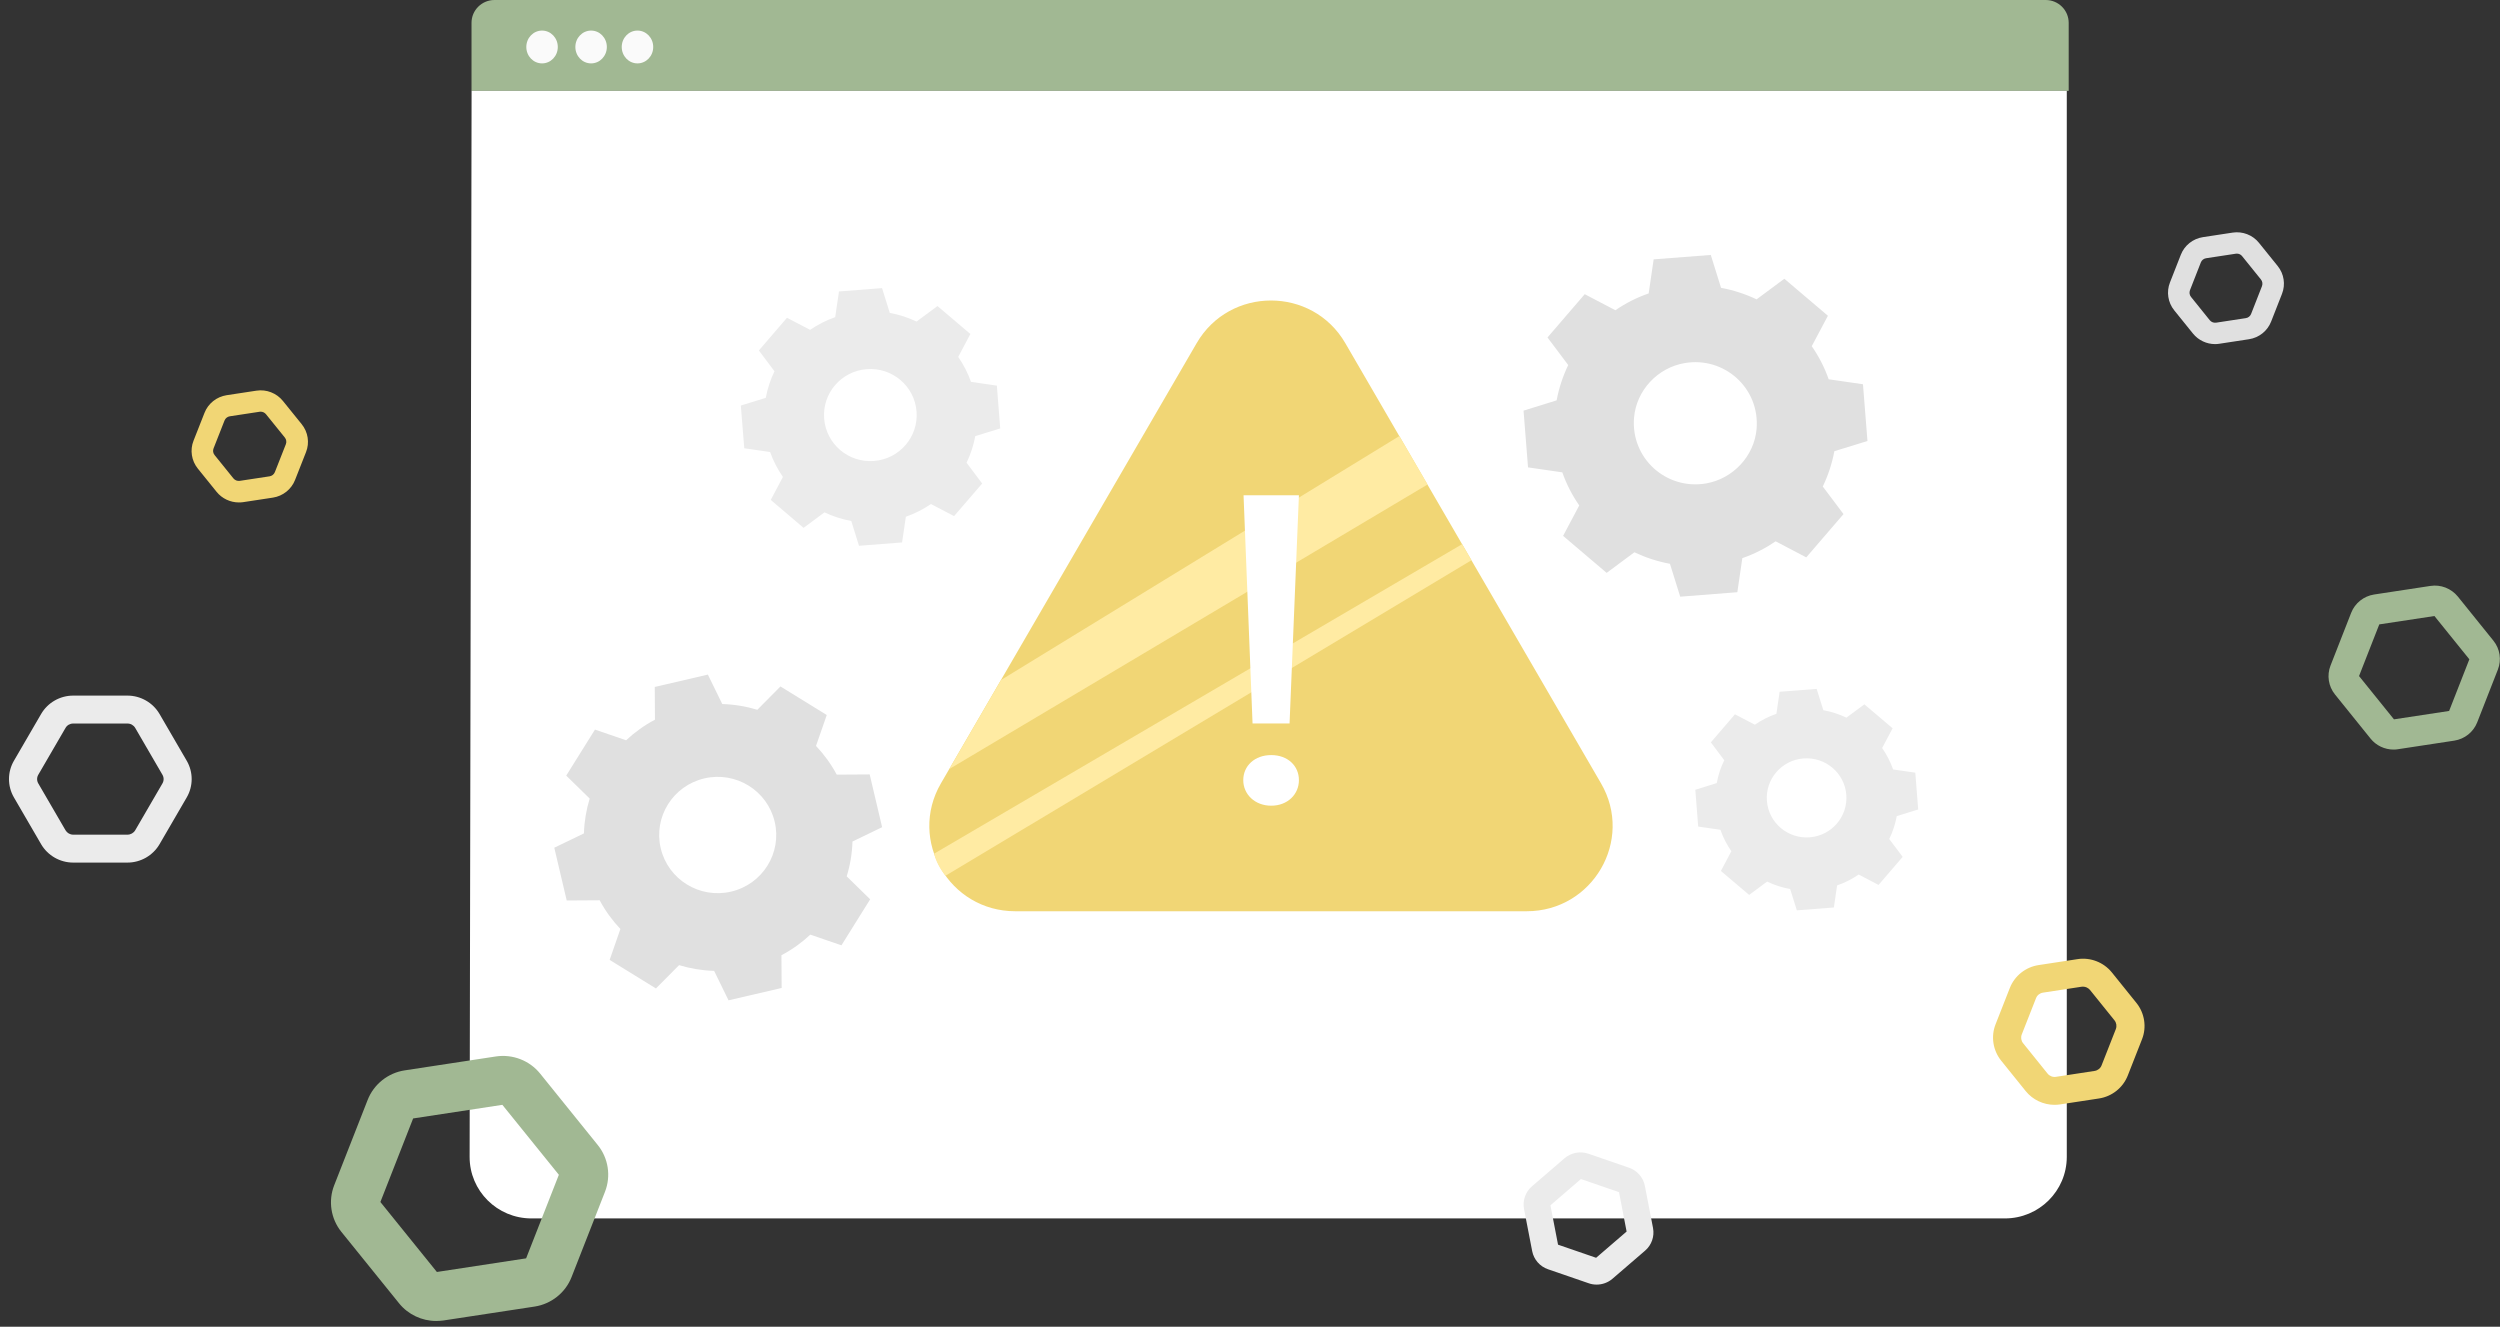 <svg width="277" height="147" viewBox="0 0 277 147" fill="none" xmlns="http://www.w3.org/2000/svg">
<rect x="0" y="0" width="277" height="147" fill="#333333" stroke="none"/>
<path d="M245.435 38.127C244.493 38.127 243.582 37.701 242.982 36.959L240.904 34.383C240.203 33.516 240.024 32.333 240.429 31.304L241.636 28.226C242.04 27.189 242.975 26.447 244.08 26.276L247.373 25.774C248.471 25.603 249.6 26.037 250.292 26.903L252.371 29.479C253.072 30.345 253.251 31.529 252.846 32.557L251.639 35.636C251.234 36.672 250.3 37.415 249.195 37.585L245.902 38.088C245.746 38.111 245.59 38.127 245.435 38.127ZM247.848 28.102C247.809 28.102 247.77 28.102 247.731 28.11L244.438 28.612C244.174 28.651 243.948 28.829 243.854 29.076L242.648 32.155C242.554 32.403 242.593 32.689 242.764 32.898L244.843 35.481C245.014 35.69 245.287 35.791 245.544 35.752L248.837 35.249C249.101 35.21 249.327 35.032 249.421 34.785L250.627 31.706C250.721 31.459 250.682 31.173 250.51 30.964L248.432 28.388C248.292 28.202 248.074 28.102 247.848 28.102Z" fill="#E0E0E0"/>
<path d="M26.465 55.67C25.523 55.67 24.604 55.244 24.004 54.502L21.918 51.918C21.217 51.052 21.031 49.868 21.443 48.832L22.658 45.745C23.062 44.709 24.004 43.959 25.11 43.788L28.411 43.286C29.516 43.116 30.637 43.549 31.346 44.423L33.432 47.006C34.133 47.873 34.319 49.056 33.907 50.093L32.692 53.179C32.288 54.215 31.346 54.966 30.24 55.136L26.939 55.639C26.784 55.662 26.628 55.67 26.465 55.67ZM28.886 45.614C28.847 45.614 28.808 45.614 28.769 45.622L25.468 46.124C25.203 46.163 24.977 46.341 24.876 46.596L23.662 49.683C23.561 49.93 23.607 50.216 23.779 50.425L25.865 53.009C26.036 53.218 26.309 53.318 26.566 53.279L29.866 52.777C30.131 52.738 30.357 52.56 30.458 52.305L31.673 49.219C31.774 48.971 31.727 48.685 31.556 48.476L29.469 45.892C29.329 45.722 29.111 45.614 28.886 45.614Z" fill="#F1D675"/>
<path d="M265.204 83.052C264.223 83.052 263.281 82.611 262.659 81.838L258.712 76.941C257.988 76.044 257.801 74.814 258.221 73.746L260.51 67.899C260.93 66.824 261.904 66.05 263.048 65.872L269.291 64.921C270.436 64.743 271.596 65.199 272.328 66.097L276.274 70.993C276.998 71.89 277.185 73.112 276.765 74.188L274.476 80.035C274.056 81.11 273.083 81.884 271.938 82.062L265.695 83.013C265.531 83.044 265.368 83.052 265.204 83.052ZM261.382 74.907L265.251 79.703L271.362 78.774L273.604 73.05L269.735 68.255L263.624 69.183L261.382 74.907Z" fill="#A1B893"/>
<path d="M14.125 95.575H8.108C6.652 95.575 5.289 94.794 4.558 93.541L1.545 88.358C0.813 87.105 0.813 85.543 1.545 84.29L4.558 79.107C5.289 77.854 6.644 77.073 8.108 77.073H14.125C15.581 77.073 16.944 77.854 17.675 79.107L20.688 84.29C21.42 85.543 21.42 87.105 20.688 88.358L17.675 93.541C16.944 94.794 15.581 95.575 14.125 95.575ZM8.108 80.167C7.757 80.167 7.43 80.352 7.259 80.654L4.246 85.837C4.067 86.138 4.067 86.51 4.246 86.811L7.259 91.994C7.438 92.295 7.757 92.481 8.108 92.481H14.125C14.476 92.481 14.803 92.295 14.982 91.994L17.994 86.811C18.174 86.51 18.174 86.138 17.994 85.837L14.982 80.654C14.803 80.352 14.483 80.167 14.125 80.167H8.108Z" fill="#EBEBEB"/>
<path d="M229.219 10.071H52.244V2.529C52.244 1.129 53.389 0 54.79 0H226.665C228.074 0 229.211 1.137 229.211 2.529V10.071H229.219Z" fill="#A1B893"/>
<path d="M222.142 135.001H58.884C55.093 135.001 52.026 131.945 52.034 128.178L52.252 10.071H229V128.186C228.993 131.953 225.925 135.001 222.142 135.001Z" fill="white"/>
<path d="M72.376 5.206C72.376 6.212 71.597 7.024 70.632 7.024C69.667 7.024 68.888 6.212 68.888 5.206C68.888 4.2 69.667 3.388 70.632 3.388C71.597 3.388 72.376 4.2 72.376 5.206Z" fill="#FAFAFA"/>
<path d="M61.804 5.206C61.804 6.212 61.025 7.024 60.06 7.024C59.094 7.024 58.316 6.212 58.316 5.206C58.316 4.2 59.094 3.388 60.06 3.388C61.025 3.388 61.804 4.2 61.804 5.206Z" fill="#FAFAFA"/>
<path d="M67.238 5.206C67.238 6.212 66.459 7.024 65.494 7.024C64.528 7.024 63.75 6.212 63.75 5.206C63.75 4.2 64.528 3.388 65.494 3.388C66.459 3.388 67.238 4.2 67.238 5.206Z" fill="#FAFAFA"/>
<g opacity="0.25">
<g opacity="0.25">
<g opacity="0.25">
<g opacity="0.25">
<g opacity="0.25">
<path opacity="0.25" d="M117.372 34.042C120.852 31.954 124.566 30.368 128.388 29.285L130.661 18.448L149.088 18.131L151.743 28.883C155.604 29.827 159.364 31.281 162.922 33.253L172.233 27.189L185.491 39.905L179.722 49.365C181.832 52.831 183.428 56.513 184.51 60.318L195.416 62.569L195.743 80.878L184.922 83.516C183.972 87.353 182.509 91.089 180.524 94.624L186.627 103.875L173.829 117.048L164.308 111.316C160.82 113.404 157.114 114.99 153.292 116.073L151.019 126.91L132.592 127.235L129.937 116.483C126.076 115.539 122.316 114.085 118.758 112.113L109.447 118.177L96.19 105.46L101.958 96C99.856 92.535 98.253 88.853 97.171 85.055L86.264 82.797L85.937 64.488L96.758 61.85C97.708 58.013 99.179 54.277 101.157 50.742L95.053 41.491L107.852 28.318L117.372 34.042ZM127.197 58.423C119.615 66.228 119.833 78.666 127.688 86.2C135.542 93.734 148.053 93.517 155.643 85.713C163.226 77.908 163.008 65.47 155.153 57.936C147.298 50.402 134.78 50.626 127.197 58.423Z" fill="#E0E0E0"/>
</g>
</g>
</g>
</g>
</g>
<path d="M172.474 44.361C172.731 42.992 173.167 41.677 173.759 40.447L171.462 37.391L175.588 32.596L178.983 34.375C180.111 33.601 181.349 32.967 182.673 32.511L183.225 28.736L189.554 28.248L190.691 31.892C192.069 32.147 193.392 32.58 194.63 33.168L197.705 30.886L202.532 34.986L200.741 38.358C201.52 39.48 202.158 40.71 202.617 42.025L206.417 42.574L206.915 48.863L203.248 49.992C202.991 51.361 202.555 52.676 201.964 53.906L204.26 56.961L200.134 61.757L196.74 59.978C195.611 60.751 194.373 61.386 193.05 61.842L192.497 65.617L186.168 66.112L185.031 62.469C183.653 62.213 182.33 61.78 181.092 61.192L178.017 63.474L173.191 59.375L174.981 56.002C174.203 54.88 173.564 53.651 173.105 52.336L169.306 51.786L168.808 45.498L172.474 44.361ZM181.053 46.271C180.672 50.781 184.627 54.316 189.025 53.566C192.022 53.047 194.373 50.533 194.63 47.524C195.012 43.015 191.057 39.472 186.658 40.23C183.661 40.741 181.31 43.255 181.053 46.271Z" fill="#E0E0E0"/>
<path d="M64.7 92.342C64.739 91.019 64.957 89.719 65.338 88.482L62.738 85.937L65.922 80.84L69.371 82.023C70.32 81.134 71.395 80.36 72.57 79.741L72.547 76.114L78.432 74.744L80.028 78.009C81.359 78.047 82.667 78.264 83.913 78.643L86.474 76.059L91.605 79.223L90.413 82.65C91.309 83.593 92.087 84.661 92.71 85.829L96.361 85.806L97.739 91.653L94.454 93.239C94.415 94.562 94.197 95.861 93.815 97.099L96.415 99.644L93.231 104.741L89.783 103.558C88.833 104.447 87.759 105.221 86.583 105.839L86.606 109.467L80.721 110.836L79.125 107.572C77.794 107.533 76.486 107.317 75.241 106.938L72.679 109.521L67.549 106.358L68.74 102.931C67.845 101.987 67.066 100.92 66.444 99.752L62.792 99.775L61.415 93.927L64.7 92.342ZM73.209 93.989C74.026 97.455 77.514 99.605 81.001 98.793C84.489 97.981 86.653 94.515 85.836 91.05C85.018 87.585 81.531 85.434 78.043 86.246C74.555 87.059 72.391 90.524 73.209 93.989Z" fill="#E0E0E0"/>
<path d="M84.847 44.082C85.042 43.046 85.369 42.056 85.812 41.135L84.084 38.83L87.198 35.21L89.759 36.548C90.608 35.968 91.542 35.489 92.539 35.14L92.959 32.294L97.731 31.923L98.588 34.669C99.631 34.862 100.627 35.187 101.554 35.628L103.873 33.91L107.517 37.005L106.17 39.549C106.754 40.392 107.237 41.321 107.587 42.311L110.452 42.728L110.825 47.47L108.062 48.321C107.867 49.358 107.54 50.348 107.096 51.268L108.825 53.573L105.711 57.185L103.149 55.847C102.301 56.427 101.367 56.907 100.37 57.255L99.95 60.102L95.178 60.473L94.321 57.727C93.278 57.533 92.282 57.209 91.355 56.768L89.035 58.485L85.4 55.391L86.747 52.846C86.163 52.003 85.68 51.075 85.33 50.085L82.465 49.667L82.084 44.933L84.847 44.082ZM91.316 46.387C91.534 49.195 94.01 51.299 96.836 51.075C99.662 50.858 101.779 48.398 101.554 45.59C101.336 42.783 98.86 40.679 96.034 40.903C93.208 41.12 91.091 43.572 91.316 46.387Z" fill="#EBEBEB"/>
<path d="M190.216 86.765C190.379 85.875 190.659 85.024 191.049 84.235L189.562 82.255L192.232 79.146L194.435 80.298C195.167 79.795 195.969 79.385 196.825 79.091L197.183 76.647L201.286 76.33L202.025 78.689C202.921 78.852 203.777 79.13 204.579 79.517L206.572 78.04L209.701 80.693L208.541 82.882C209.047 83.609 209.46 84.406 209.756 85.256L212.216 85.612L212.535 89.689L210.161 90.424C209.997 91.313 209.717 92.164 209.328 92.961L210.815 94.941L208.144 98.05L205.941 96.898C205.209 97.4 204.408 97.811 203.551 98.104L203.193 100.549L199.09 100.866L198.351 98.507C197.456 98.344 196.599 98.066 195.797 97.679L193.805 99.156L190.675 96.503L191.835 94.314C191.329 93.587 190.916 92.79 190.621 91.939L188.16 91.584L187.841 87.507L190.216 86.765ZM195.774 88.745C195.961 91.158 198.086 92.961 200.515 92.775C202.944 92.589 204.758 90.478 204.571 88.064C204.384 85.651 202.259 83.849 199.83 84.034C197.401 84.22 195.58 86.332 195.774 88.745Z" fill="#EBEBEB"/>
<path d="M140.836 100.966H112.491C105.174 100.966 100.596 93.092 104.255 86.796L118.424 62.407L132.592 38.018C136.251 31.722 145.398 31.722 149.057 38.018L163.226 62.407L177.394 86.796C181.053 93.092 176.476 100.966 169.158 100.966H140.836Z" fill="#F1D675"/>
<path d="M155.051 48.313L110.919 75.34L105.181 85.21L158.173 53.682L155.051 48.313Z" fill="#FFEBA3"/>
<path d="M162.004 60.295L103.5 94.585C103.671 95.366 104.193 96.364 104.769 97.029L163.039 62.074L162.004 60.295Z" fill="#FFEBA3"/>
<path d="M48.328 146.364C46.748 146.364 45.222 145.652 44.218 144.407L37.827 136.494C36.651 135.04 36.347 133.059 37.032 131.319L40.738 121.867C41.415 120.134 42.996 118.873 44.849 118.595L54.946 117.055C56.798 116.777 58.682 117.504 59.85 118.958L66.234 126.871C67.409 128.325 67.713 130.306 67.035 132.046L63.33 141.498C62.653 143.239 61.072 144.492 59.219 144.77L49.122 146.31C48.858 146.341 48.593 146.364 48.328 146.364ZM42.147 133.183L48.406 140.934L58.293 139.425L61.921 130.166L55.662 122.416L45.775 123.924L42.147 133.183Z" fill="#A1B893"/>
<path d="M227.646 122.416C226.416 122.416 225.225 121.859 224.446 120.892L221.729 117.52C220.819 116.39 220.577 114.843 221.107 113.497L222.687 109.475C223.216 108.121 224.438 107.147 225.886 106.93L230.184 106.273C231.624 106.048 233.088 106.621 233.998 107.75L236.715 111.123C237.626 112.252 237.867 113.799 237.338 115.145L235.758 119.167C235.228 120.521 234.006 121.495 232.558 121.712L228.261 122.369C228.058 122.4 227.848 122.416 227.646 122.416ZM230.799 109.32C230.752 109.32 230.698 109.32 230.651 109.328L226.354 109.986C226.011 110.04 225.715 110.272 225.591 110.597L224.01 114.619C223.886 114.944 223.94 115.315 224.158 115.586L226.875 118.958C227.093 119.229 227.451 119.368 227.794 119.314L232.091 118.657C232.434 118.602 232.729 118.37 232.854 118.045L234.434 114.023C234.559 113.698 234.504 113.327 234.286 113.056L231.569 109.684C231.375 109.46 231.095 109.32 230.799 109.32Z" fill="#F1D675"/>
<path d="M176.904 142.334C176.608 142.334 176.312 142.287 176.032 142.187L171.517 140.632C170.614 140.323 169.944 139.549 169.765 138.621L168.862 133.957C168.683 133.028 169.018 132.062 169.742 131.443L173.354 128.333C174.078 127.714 175.082 127.521 175.985 127.83L180.5 129.385C181.403 129.695 182.073 130.468 182.252 131.396L183.155 136.061C183.334 136.989 182.999 137.956 182.275 138.574L178.663 141.684C178.173 142.109 177.542 142.334 176.904 142.334ZM172.63 137.909L176.849 139.363L180.228 136.455L179.387 132.092L175.168 130.638L171.789 133.547L172.63 137.909Z" fill="#EBEBEB"/>
<path d="M137.754 86.44C137.754 84.846 139.031 83.663 140.852 83.663C142.674 83.663 143.92 84.846 143.92 86.44C143.92 88.002 142.674 89.271 140.852 89.271C139.031 89.271 137.754 88.002 137.754 86.44ZM137.785 54.873H143.92L142.884 80.159H138.782L137.785 54.873Z" fill="white"/>
</svg>
